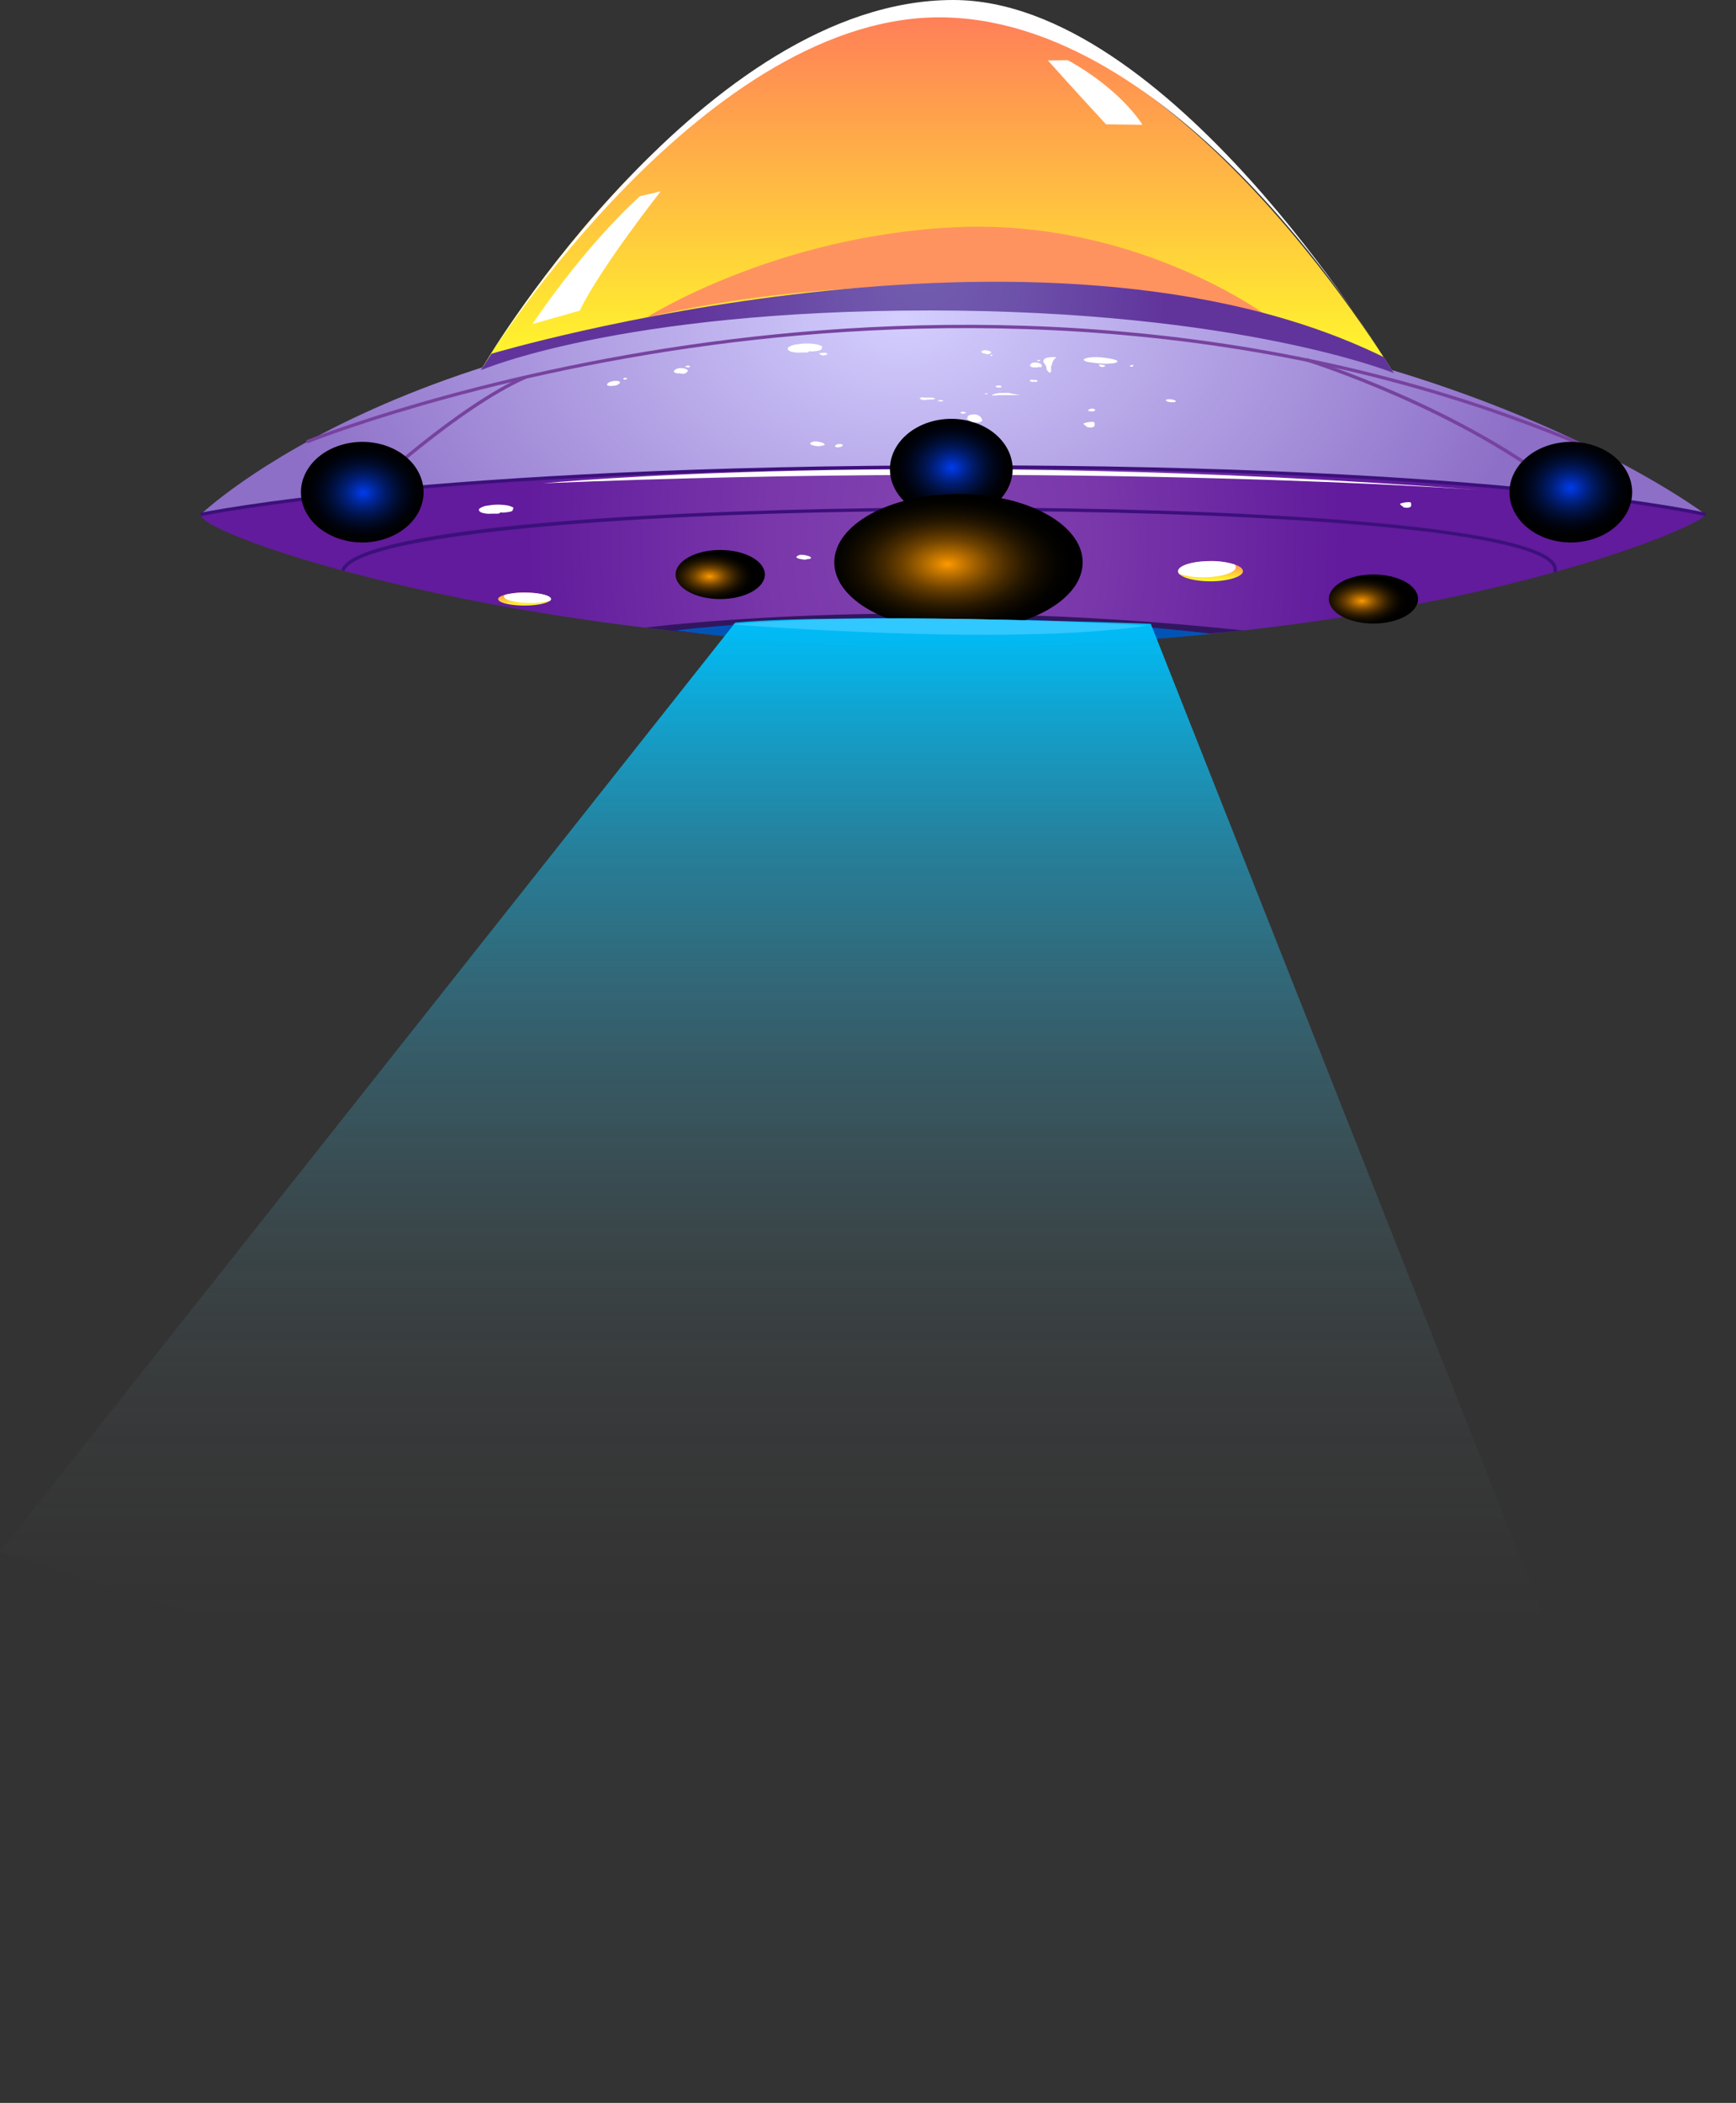 <svg xmlns="http://www.w3.org/2000/svg" xmlns:xlink="http://www.w3.org/1999/xlink" viewBox="0 0 326 394.83"><rect x="0" y="0" width="326" height="394.83" fill="#333333" stroke="none"/><defs><style>.cls-1{isolation:isolate;}.cls-10,.cls-11,.cls-12,.cls-13,.cls-16,.cls-17,.cls-19,.cls-2,.cls-21,.cls-23,.cls-3,.cls-30,.cls-4,.cls-6,.cls-7,.cls-8,.cls-9{fill-rule:evenodd;}.cls-2{fill:url(#Áåçûìÿííûé_ãðàäèåíò_129);}.cls-3{fill:url(#Áåçûìÿííûé_ãðàäèåíò_104);}.cls-4{fill:url(#Áåçûìÿííûé_ãðàäèåíò_112);}.cls-5{fill:#3c107b;}.cls-6{fill:#31165f;}.cls-7{fill:#0054b5;}.cls-8{fill:url(#Áåçûìÿííûé_ãðàäèåíò_129-2);}.cls-15,.cls-18,.cls-9{fill:#fff;}.cls-10{fill:url(#Áåçûìÿííûé_ãðàäèåíò_129-3);}.cls-11{fill:url(#Áåçûìÿííûé_ãðàäèåíò_129-4);}.cls-12{fill:url(#Áåçûìÿííûé_ãðàäèåíò_129-5);}.cls-13{fill:url(#Áåçûìÿííûé_ãðàäèåíò_129-6);}.cls-14{fill:#77439f;}.cls-16{fill:#ff935f;}.cls-17{fill:url(#Áåçûìÿííûé_ãðàäèåíò_176);}.cls-18,.cls-25{mix-blend-mode:soft-light;}.cls-19{fill:url(#Áåçûìÿííûé_ãðàäèåíò_220);}.cls-20,.cls-22,.cls-24,.cls-26,.cls-27,.cls-28{mix-blend-mode:screen;}.cls-20{fill:url(#Áåçûìÿííûé_ãðàäèåíò_217);}.cls-21{fill:url(#Áåçûìÿííûé_ãðàäèåíò_220-2);}.cls-22{fill:url(#Áåçûìÿííûé_ãðàäèåíò_217-2);}.cls-23{fill:url(#Áåçûìÿííûé_ãðàäèåíò_220-3);}.cls-24{fill:url(#Áåçûìÿííûé_ãðàäèåíò_217-3);}.cls-26{fill:url(#Áåçûìÿííûé_ãðàäèåíò_266);}.cls-27{fill:url(#Áåçûìÿííûé_ãðàäèåíò_266-2);}.cls-28{fill:url(#Áåçûìÿííûé_ãðàäèåíò_266-3);}.cls-29{fill:url(#linear-gradient);}.cls-30{fill:#31c7ff;}</style><linearGradient id="Áåçûìÿííûé_ãðàäèåíò_129" x1="176.6" y1="72.03" x2="176.6" y2="2.46" gradientUnits="userSpaceOnUse"><stop offset="0" stop-color="#ffff29"/><stop offset="1" stop-color="#ff7e59"/></linearGradient><radialGradient id="Áåçûìÿííûé_ãðàäèåíò_104" cx="175.31" cy="-3780.26" r="77.52" gradientTransform="translate(0 5393.03) scale(1 1.4)" gradientUnits="userSpaceOnUse"><stop offset="0.02" stop-color="#8343b0"/><stop offset="0.4" stop-color="#7937aa"/><stop offset="0.99" stop-color="#611b9c"/></radialGradient><radialGradient id="Áåçûìÿííûé_ãðàäèåíò_112" cx="169.71" cy="2188.7" r="119.34" gradientTransform="translate(0 -1384.95) scale(1 0.66)" gradientUnits="userSpaceOnUse"><stop offset="0" stop-color="#d4cfff"/><stop offset="1" stop-color="#8d6fc7"/></radialGradient><linearGradient id="Áåçûìÿííûé_ãðàäèåíò_129-2" x1="178.98" y1="108.18" x2="178.98" y2="104.07" xlink:href="#Áåçûìÿííûé_ãðàäèåíò_129"/><linearGradient id="Áåçûìÿííûé_ãðàäèåíò_129-3" x1="227.31" y1="109.14" x2="227.31" y2="105.35" xlink:href="#Áåçûìÿííûé_ãðàäèåíò_129"/><linearGradient id="Áåçûìÿííûé_ãðàäèåíò_129-4" x1="258.47" y1="113.93" x2="258.47" y2="111.5" xlink:href="#Áåçûìÿííûé_ãðàäèåíò_129"/><linearGradient id="Áåçûìÿííûé_ãðàäèåíò_129-5" x1="260.31" y1="108.99" x2="260.31" y2="105.2" gradientTransform="matrix(-1, 0, 0, 1, 395.55, 0)" xlink:href="#Áåçûìÿííûé_ãðàäèåíò_129"/><linearGradient id="Áåçûìÿííûé_ãðàäèåíò_129-6" x1="297.06" y1="113.69" x2="297.06" y2="111.26" gradientTransform="matrix(-1, 0, 0, 1, 395.55, 0)" xlink:href="#Áåçûìÿííûé_ãðàäèåíò_129"/><radialGradient id="Áåçûìÿííûé_ãðàäèåíò_176" cx="173.76" cy="-3819.25" r="45.98" gradientTransform="translate(0 5813.42) scale(1 1.51)" gradientUnits="userSpaceOnUse"><stop offset="0.02" stop-color="#725eb0"/><stop offset="0.38" stop-color="#6d52aa"/><stop offset="0.99" stop-color="#61349c"/></radialGradient><linearGradient id="Áåçûìÿííûé_ãðàäèåíò_220" x1="178.01" y1="89.7" x2="178.01" y2="86.46" gradientUnits="userSpaceOnUse"><stop offset="0" stop-color="#8dc7ff"/><stop offset="0.32" stop-color="#5c4d86"/></linearGradient><radialGradient id="Áåçûìÿííûé_ãðàäèåíò_217" cx="358.89" cy="-432.15" r="7.83" gradientTransform="matrix(1.37, -0.44, 0.53, 1.12, -83.92, 729.71)" gradientUnits="userSpaceOnUse"><stop offset="0" stop-color="#003cee"/><stop offset="0.06" stop-color="#0036d6"/><stop offset="0.2" stop-color="#00289e"/><stop offset="0.34" stop-color="#001c6d"/><stop offset="0.48" stop-color="#001246"/><stop offset="0.62" stop-color="#000a27"/><stop offset="0.75" stop-color="#000412"/><stop offset="0.88" stop-color="#000104"/><stop offset="1"/></radialGradient><linearGradient id="Áåçûìÿííûé_ãðàäèåíò_220-2" x1="294.35" y1="93.99" x2="294.35" y2="90.75" xlink:href="#Áåçûìÿííûé_ãðàäèåíò_220"/><radialGradient id="Áåçûìÿííûé_ãðàäèåíò_217-2" cx="431.36" cy="-400.26" r="7.83" xlink:href="#Áåçûìÿííûé_ãðàäèåíò_217"/><linearGradient id="Áåçûìÿííûé_ãðàäèåíò_220-3" x1="67.39" y1="93.99" x2="67.39" y2="90.75" xlink:href="#Áåçûìÿííûé_ãðàäèåíò_220"/><radialGradient id="Áåçûìÿííûé_ãðàäèåíò_217-3" cx="287.47" cy="-456" r="7.83" xlink:href="#Áåçûìÿííûé_ãðàäèåíò_217"/><radialGradient id="Áåçûìÿííûé_ãðàäèåíò_266" cx="479.58" cy="-436.55" r="8.72" gradientTransform="translate(-1102.56 747.66) scale(2.67 1.47)" gradientUnits="userSpaceOnUse"><stop offset="0" stop-color="#ff9a00"/><stop offset="0.09" stop-color="#d68100"/><stop offset="0.23" stop-color="#9e5f00"/><stop offset="0.36" stop-color="#6e4200"/><stop offset="0.5" stop-color="#462a00"/><stop offset="0.63" stop-color="#271800"/><stop offset="0.76" stop-color="#120b00"/><stop offset="0.89" stop-color="#040300"/><stop offset="1"/></radialGradient><radialGradient id="Áåçûìÿííûé_ãðàäèåíò_266-2" cx="462.85" cy="-434.99" r="3.13" xlink:href="#Áåçûìÿííûé_ãðàäèåíò_266"/><radialGradient id="Áåçûìÿííûé_ãðàäèåíò_266-3" cx="508.72" cy="-431.86" r="3.13" xlink:href="#Áåçûìÿííûé_ãðàäèåíò_266"/><linearGradient id="linear-gradient" x1="163" y1="394.83" x2="163" y2="116.11" gradientUnits="userSpaceOnUse"><stop offset="0.32" stop-color="#666" stop-opacity="0"/><stop offset="0.38" stop-color="#63696a" stop-opacity="0.03"/><stop offset="0.47" stop-color="#5b7076" stop-opacity="0.11"/><stop offset="0.58" stop-color="#4d7c8a" stop-opacity="0.25"/><stop offset="0.7" stop-color="#3a8ca5" stop-opacity="0.44"/><stop offset="0.84" stop-color="#21a1c8" stop-opacity="0.68"/><stop offset="0.98" stop-color="#03baf2" stop-opacity="0.97"/><stop offset="1" stop-color="#00bdf7"/></linearGradient></defs><g class="cls-1"><g id="Layer_2" data-name="Layer 2"><g id="space_background" data-name="space background"><path class="cls-2" d="M90.28,69.52S127.7,5,173.48,2.53C221,0,262.91,72,262.91,72Z"/><path class="cls-3" d="M320.3,96.6c-.72,2.4-52.76,24.73-141.31,24.73-81.79,0-142.12-21-141.31-24.73C38.25,94,100.94,85.23,179,85.23S320.84,94.8,320.3,96.6Z"/><path class="cls-4" d="M37.68,96.6S78.74,57,173.48,57,320.3,96.6,320.3,96.6s-38.87-9-146.82-9C87.27,87.6,37.68,96.6,37.68,96.6Z"/><path class="cls-5" d="M292.27,107.51l-.59-.18c.52-1.71-2.57-3.11-5.25-4-18.21-5.91-76.06-7.92-122.09-7.3-57.6.79-97.65,5.28-99.67,11.19l-.59-.2c2.59-7.59,53.48-11,100.25-11.61,46.08-.63,104,1.39,122.29,7.33C291,104.17,292.82,105.73,292.27,107.51Z"/><path class="cls-6" d="M121.16,117.85s48.1-6.32,112.34.52C233.5,118.37,176,124.66,121.16,117.85Z"/><path class="cls-7" d="M126.85,118.37s45.24-5.76,100.75.62C227.6,119,175.46,124.94,126.85,118.37Z"/><path class="cls-8" d="M188.52,106.12c0,1.14-4.27,2.06-9.54,2.06s-9.54-.92-9.54-2.06a.65.65,0,0,1,.24-.46c1-.91,4.77-1.59,9.3-1.59,4,0,7.33.51,8.79,1.25C188.25,105.57,188.52,105.84,188.52,106.12Z"/><path class="cls-9" d="M187.77,105.34c0,1-4.08,1.76-9.12,1.76-4.46,0-8.17-.62-9-1.44,1-.91,4.77-1.59,9.3-1.59,4,0,7.33.51,8.79,1.25Z"/><path class="cls-10" d="M233.41,107.25c0,1-2.73,1.89-6.1,1.89-2.78,0-5.12-.58-5.85-1.37h0a.77.77,0,0,1-.23-.52.7.7,0,0,1,.15-.42c.62-.85,3-1.48,5.94-1.48a14.59,14.59,0,0,1,4.5.62,3.9,3.9,0,0,1,1.12.54A1,1,0,0,1,233.41,107.25Z"/><path class="cls-9" d="M232.06,106.5c0,1-2.73,1.89-6.1,1.89a14.64,14.64,0,0,1-4.5-.62h0a.77.77,0,0,1-.23-.52.7.7,0,0,1,.15-.42c.62-.85,3-1.48,5.94-1.48a14.59,14.59,0,0,1,4.5.62A.75.75,0,0,1,232.06,106.5Z"/><path class="cls-11" d="M263.41,112.72c0,.66-2.21,1.21-4.94,1.21-2.25,0-4.15-.37-4.75-.88h0a.44.44,0,0,1-.19-.33.38.38,0,0,1,.13-.28c.49-.54,2.46-.94,4.81-.94a14.52,14.52,0,0,1,3.65.4,3.78,3.78,0,0,1,.9.34C263.27,112.39,263.41,112.55,263.41,112.72Z"/><path class="cls-9" d="M262.32,112.24c0,.67-2.22,1.21-4.95,1.21a15,15,0,0,1-3.65-.4h0a.44.44,0,0,1-.19-.33.38.38,0,0,1,.13-.28c.49-.54,2.46-.94,4.81-.94a14.52,14.52,0,0,1,3.65.4A.46.46,0,0,1,262.32,112.24Z"/><path class="cls-12" d="M129.15,107.1c0,1.05,2.73,1.89,6.1,1.89,2.78,0,5.12-.58,5.86-1.37h0a.77.77,0,0,0,.23-.52.7.7,0,0,0-.15-.42c-.62-.85-3-1.48-5.94-1.48a14.59,14.59,0,0,0-4.5.62,4.33,4.33,0,0,0-1.12.54A1,1,0,0,0,129.15,107.1Z"/><path class="cls-9" d="M130.5,106.35c0,1.05,2.73,1.89,6.1,1.89a14.41,14.41,0,0,0,4.51-.62h0a.77.77,0,0,0,.23-.52.7.7,0,0,0-.15-.42c-.62-.85-3-1.48-5.94-1.48a14.59,14.59,0,0,0-4.5.62A.79.79,0,0,0,130.5,106.35Z"/><path class="cls-13" d="M93.55,112.48c0,.66,2.21,1.21,4.94,1.21,2.25,0,4.15-.38,4.75-.88h0a.48.48,0,0,0,.19-.33.38.38,0,0,0-.13-.28c-.49-.54-2.46-.94-4.81-.94a14.47,14.47,0,0,0-3.65.4,3.62,3.62,0,0,0-.9.34C93.69,112.15,93.55,112.31,93.55,112.48Z"/><path class="cls-9" d="M94.64,112c0,.66,2.21,1.21,5,1.21a15,15,0,0,0,3.65-.4h0a.48.48,0,0,0,.19-.33.38.38,0,0,0-.13-.28c-.49-.54-2.46-.94-4.81-.94a14.47,14.47,0,0,0-3.65.4A.46.46,0,0,0,94.64,112Z"/><path class="cls-14" d="M298.2,84.3C237,58.18,174.85,59.29,133.52,64.81,88.73,70.8,58,83.13,57.73,83.25l-.24-.58c.31-.12,31.07-12.47,75.93-18.47,41.41-5.54,103.66-6.65,165,19.52Z"/><path class="cls-5" d="M37.74,96.9l-.13-.61c.42-.09,42.58-8.92,143.54-8.92S320,96.2,320.37,96.29l-.14.61C319.86,96.81,282,88,181.15,88S38.16,96.81,37.74,96.9Z"/><path class="cls-14" d="M69,92.6l-.43-.46c.17-.16,17.22-16,30-21.63l.26.57C86.14,76.7,69.17,92.44,69,92.6Z"/><path class="cls-14" d="M294.17,93.06c-19.54-16-48.64-25.13-48.93-25.22l.18-.6c.3.09,29.51,9.21,49.15,25.33Z"/><path class="cls-15" d="M196.78,11.34s3.71,4.19,10.92,12l6.83.09s-3.76-6.43-14-12.13Z"/><path class="cls-15" d="M91.79,67.05s41.1-65.23,86.14-63.77S259.8,67.05,259.8,67.05,219.39,0,179,0C132.46,0,91.79,67.05,91.79,67.05Z"/><path class="cls-16" d="M121.46,59.59s23.92-15.27,57.79-16.92S237.63,59.1,237.63,59.1,178.09,46.42,121.46,59.59Z"/><path class="cls-15" d="M100,60.84s9.06-13.83,20.16-24l3.92-.92s-11.32,14.36-15.22,22.41Z"/><path class="cls-17" d="M90.28,69.52l2-3.1s103.45-30.84,167.57.63l1.9,3s-28.84-11.76-87.2-11.76S90.28,69.52,90.28,69.52Z"/><path class="cls-18" d="M102,90.74S171.72,84,277.83,92C277.83,92,203.65,86.55,102,90.74Z"/><path class="cls-19" d="M180,88.08a2,2,0,1,1-2-1.62A1.83,1.83,0,0,1,180,88.08Z"/><path class="cls-9" d="M179.57,88.08A1.59,1.59,0,1,1,178,86.8,1.44,1.44,0,0,1,179.57,88.08Z"/><path class="cls-20" d="M189.38,84.67c2.3,4.86-.65,10.32-6.58,12.21s-12.6-.53-14.9-5.39.65-10.32,6.58-12.21S187.08,79.81,189.38,84.67Z"/><path class="cls-21" d="M296.33,92.37a2,2,0,1,1-2-1.62A1.83,1.83,0,0,1,296.33,92.37Z"/><path class="cls-9" d="M295.91,92.37a1.59,1.59,0,1,1-1.56-1.28A1.45,1.45,0,0,1,295.91,92.37Z"/><path class="cls-22" d="M305.72,89c2.3,4.86-.64,10.32-6.58,12.21s-12.6-.54-14.9-5.39.65-10.32,6.58-12.21S303.42,84.1,305.72,89Z"/><path class="cls-23" d="M69.37,92.37a2,2,0,1,1-2-1.62A1.83,1.83,0,0,1,69.37,92.37Z"/><path class="cls-9" d="M69,92.37a1.58,1.58,0,1,1-1.56-1.28A1.44,1.44,0,0,1,69,92.37Z"/><path class="cls-24" d="M78.76,89c2.3,4.86-.64,10.32-6.57,12.21s-12.61-.54-14.9-5.39.64-10.32,6.57-12.21S76.47,84.1,78.76,89Z"/><g class="cls-25"><path class="cls-9" d="M172.69,74.82a1.45,1.45,0,0,0,.92.29,5.4,5.4,0,0,0,.58-.09l.54,0a3.44,3.44,0,0,0,.83-.13c.15,0,0-.11-.14-.14a2.37,2.37,0,0,0-.49-.09,5.39,5.39,0,0,1-.7,0l-.26,0h-.39C173.31,74.55,172.79,74.63,172.69,74.82Z"/><path class="cls-9" d="M176.39,75.28a.57.57,0,0,1-.3,0c0-.17.87-.23,1-.07s-.45.21-.74.15Z"/><path class="cls-9" d="M181.91,78.42c-.11-.09-.26-.17-.2-.26a.6.6,0,0,1,.34-.21,3.59,3.59,0,0,1,.71-.13,1.51,1.51,0,0,1,.37,0,1.54,1.54,0,0,1,1,.46.81.81,0,0,1,.21.31.63.63,0,0,0,.08.23c0,.06.09.12.05.18a.71.71,0,0,1-.21.15,2.08,2.08,0,0,1-1,.19,2.56,2.56,0,0,1-1.48-.53C181.62,78.61,181.34,78.34,181.91,78.42Z"/><path class="cls-9" d="M181,77.6c.2,0,.25.05.36,0a.1.1,0,0,0,0-.16.85.85,0,0,0-.67-.13c-.12,0-.34.11-.35.17s.38.25.63.24Z"/><path class="cls-9" d="M187.54,74.19h1.08c.49,0,1,0,1.47,0s.71,0,1.06,0l.54,0-.14,0-.42-.07-.9-.18-.17,0-.18-.07a1.9,1.9,0,0,0-.36-.09,6.63,6.63,0,0,0-1,0l-.34,0h-.35a3.88,3.88,0,0,0-.72.11c-.26.06-.71.12-.79.26s.15.08.28.09l.5,0Z"/><path class="cls-9" d="M185.23,74.05c-.12,0-.35-.07-.31-.14s.3-.07.44-.06c.34,0,0,.19-.23.17Z"/><path class="cls-9" d="M187.36,72.76a1.75,1.75,0,0,0,.4,0c.21,0,.3-.08.3-.16s-.06-.2-.38-.23a1.7,1.7,0,0,0-.63.1.14.14,0,0,0-.11.1c0,.07.14.11.28.14Z"/><path class="cls-9" d="M197.11,70a2.14,2.14,0,0,1-.53-.57,1.9,1.9,0,0,1-.09-.53,2.94,2.94,0,0,0-.42-.71.59.59,0,0,1-.08-.64,1.25,1.25,0,0,1,.77-.41,6.18,6.18,0,0,1,.78-.09h.37l.23,0c.12,0,.12,0,.12.07s0,.14-.14.22a.83.83,0,0,0-.31.38,3.26,3.26,0,0,0-.18.38l-.12.38c0,.11-.09.22-.13.32s0,.22,0,.33,0,.18,0,.27a1,1,0,0,0,0,.17.69.69,0,0,1,0,.13s0,.08,0,.12A.66.66,0,0,1,197.11,70Z"/><path class="cls-9" d="M195.08,68.87a.52.52,0,0,0,.2.07h.15a.22.22,0,0,0,.22-.22c0-.18-.15-.39-.48-.53a2.33,2.33,0,0,0-.91-.13.93.93,0,0,0-.77.37c-.08.15-.1.35.19.47a1.41,1.41,0,0,0,.39.08l.34,0a2.16,2.16,0,0,0,.44,0A.5.5,0,0,0,195.08,68.87Z"/><path class="cls-9" d="M195.12,67.78a.49.49,0,0,1-.25,0c-.09,0-.13,0-.1-.1a.52.52,0,0,1,.42-.08.22.22,0,0,1,.17.12s-.08.1-.21.11Z"/><path class="cls-9" d="M185,66.37a.43.43,0,0,0,.28.14.69.69,0,0,0,.25,0,1.13,1.13,0,0,0,.55-.25c.07-.07.05-.16,0-.22a2.18,2.18,0,0,0-.37-.15l-.35-.1a1.33,1.33,0,0,0-.69,0c-.22.06-.39.17-.37.27s.08.13.18.2S184.58,66.36,185,66.37Z"/><path class="cls-9" d="M186,66.74a.33.33,0,0,1,.11-.16c.07,0,.1,0,.17,0s.08.09.08.12,0,.08-.13.11-.14,0-.16,0Z"/><path class="cls-9" d="M194.21,71.66a.88.88,0,0,0,.51,0c.16-.06.13-.17.05-.23a.29.29,0,0,0-.2-.09c-.11,0-.23,0-.33,0-.27,0-.45-.1-.71,0-.1,0-.18.12-.16.18s.33.15.56.19Z"/><path class="cls-9" d="M203.88,79.93a.94.94,0,0,0,.43.31h.12a1.79,1.79,0,0,0,.61,0c.6-.12.52-.37.52-.59s.07-.53-.77-.43a4.66,4.66,0,0,0-1.25.26c-.12.07-.07.11,0,.18a1,1,0,0,0,.34.28Z"/><path class="cls-9" d="M263.32,95a.87.87,0,0,0,.43.31h.12a2.08,2.08,0,0,0,.61,0c.6-.12.52-.36.52-.59s.07-.53-.77-.42a4.68,4.68,0,0,0-1.25.25c-.12.08-.07.11,0,.18a1,1,0,0,0,.34.28Z"/><path class="cls-9" d="M204.83,77.23c-.17,0-.48-.09-.51-.18s.09-.1.19-.16a1.09,1.09,0,0,1,.9-.11c.17,0,.29.18.25.27a.64.64,0,0,1-.52.18Z"/><path class="cls-9" d="M152,65.93a2.18,2.18,0,0,0,1,0,4.43,4.43,0,0,0,1-.17c.36-.13.27-.32.36-.49s.1-.21-.13-.32a3.86,3.86,0,0,0-.89-.3,10.48,10.48,0,0,0-3.62,0,3.25,3.25,0,0,0-1.72.61c-.19.26,0,.56.47.74a5,5,0,0,0,1.94.18l.47,0c.21,0,.41,0,.62,0A.65.65,0,0,0,152,65.93Z"/><path class="cls-9" d="M94,96.19a2.34,2.34,0,0,0,1,0,4.25,4.25,0,0,0,1-.17c.36-.13.27-.32.37-.49s.09-.21-.14-.32a3.71,3.71,0,0,0-.89-.3,10.47,10.47,0,0,0-3.62,0,3.29,3.29,0,0,0-1.72.61c-.18.26,0,.56.48.74a5,5,0,0,0,1.93.18l.48,0c.2,0,.41,0,.61,0A.69.69,0,0,0,94,96.19Z"/><path class="cls-9" d="M153.79,66.43a1.17,1.17,0,0,1,.74-.18,2,2,0,0,1,.42,0c.22,0,.45.15.43.24s-.37.18-.52.21a1.1,1.1,0,0,1-.54,0Z"/><path class="cls-9" d="M153.69,83.66a2,2,0,0,0,1.09-.08c.18-.12,0-.29-.2-.39a4.53,4.53,0,0,0-1.42-.31c-.48,0-1,.2-1,.38-.12.35,1.32.54,2,.56Z"/><path class="cls-9" d="M151.14,104.94a1.85,1.85,0,0,0,1.09-.08c.18-.11,0-.28-.19-.38a4.59,4.59,0,0,0-1.42-.31,1.27,1.27,0,0,0-1.06.37c-.11.36,1.32.55,2,.57Z"/><path class="cls-9" d="M157.88,83.9a2.43,2.43,0,0,1-.55.09c-.06,0-.08,0-.12,0-.19,0-.35-.1-.38-.18s.08-.32.47-.4a1.32,1.32,0,0,1,.74,0c.23.1.34.29.05.39Z"/><path class="cls-9" d="M206.5,68.23a8.3,8.3,0,0,0,2.06,0,2.57,2.57,0,0,0,1.23-.25c.47-.43-1.94-.77-2.71-.85a11.63,11.63,0,0,0-2.05-.05,4.41,4.41,0,0,0-1.41.3c-.26.2.06.42.46.54a20.81,20.81,0,0,0,3.16.34Z"/><path class="cls-9" d="M206.35,68.45s.06.25.17.31a.85.85,0,0,0,.36.14,1.12,1.12,0,0,0,.54-.09c.09,0,.18-.1.12-.15a.78.78,0,0,0-.26-.1,3.65,3.65,0,0,0-.52-.11l-.26,0a1.46,1.46,0,0,0-.31,0Z"/><path class="cls-9" d="M212.22,68.7l.17-.15a1.33,1.33,0,0,1,.42,0,.14.14,0,0,1,0,.19.55.55,0,0,1-.36.1c-.2,0-.28-.07-.32-.14Z"/><path class="cls-9" d="M220.13,75.49a.92.92,0,0,0,.47,0c.22-.08.26-.2.08-.3a2.94,2.94,0,0,0-1.27-.23c-.28,0-.61.16-.44.27a1.4,1.4,0,0,0,.32.18,3.07,3.07,0,0,0,.79.11Z"/><path class="cls-9" d="M127.59,70.07a.85.85,0,0,0,.34.09,2,2,0,0,0,.55,0,1.13,1.13,0,0,0,.66-.45c.08-.14,0-.25-.18-.36a2.08,2.08,0,0,0-.93-.23,1.85,1.85,0,0,0-1,.15,1.21,1.21,0,0,0-.49.41c0,.13,0,.21.25.31A1.11,1.11,0,0,0,127.59,70.07Z"/><path class="cls-9" d="M128.9,68.92c-.1,0-.23,0-.26,0s.1-.17.21-.21a1.61,1.61,0,0,1,.41-.06.61.61,0,0,1,.24.08c.1,0,.12.11,0,.16a.47.47,0,0,1-.32.11Z"/><path class="cls-9" d="M115,72.42a1.75,1.75,0,0,0,.47,0,2.29,2.29,0,0,0,.62-.24c.21-.13.37-.28.33-.43s-.33-.21-.59-.23a3.58,3.58,0,0,0-1,.1c-.49.14-.88.39-.83.64S115.15,72.51,115,72.42Z"/><path class="cls-9" d="M117.53,71.21a.62.62,0,0,1-.26.07s-.16-.06-.2-.1,0-.1,0-.14a.72.72,0,0,1,.37-.09.34.34,0,0,1,.3.08c.06,0,.08,0,0,.1l-.16.08Z"/></g><ellipse class="cls-26" cx="179.99" cy="105.58" rx="23.32" ry="12.83"/><path class="cls-27" d="M143.63,107.87c0,2.54-3.75,4.61-8.38,4.61s-8.38-2.07-8.38-4.61,3.75-4.61,8.38-4.61S143.63,105.32,143.63,107.87Z"/><path class="cls-28" d="M266.3,112.47c0,2.55-3.75,4.61-8.38,4.61s-8.38-2.06-8.38-4.61,3.75-4.61,8.38-4.61S266.3,109.93,266.3,112.47Z"/><path class="cls-29" d="M138.07,116.9,0,291.33l326,103.5L216.1,117.12S159.17,115,138.07,116.9Z"/><path class="cls-30" d="M137.37,117.23s52.19,4.24,78,.23C215.4,117.46,167.88,114.58,137.37,117.23Z"/></g></g></g></svg>